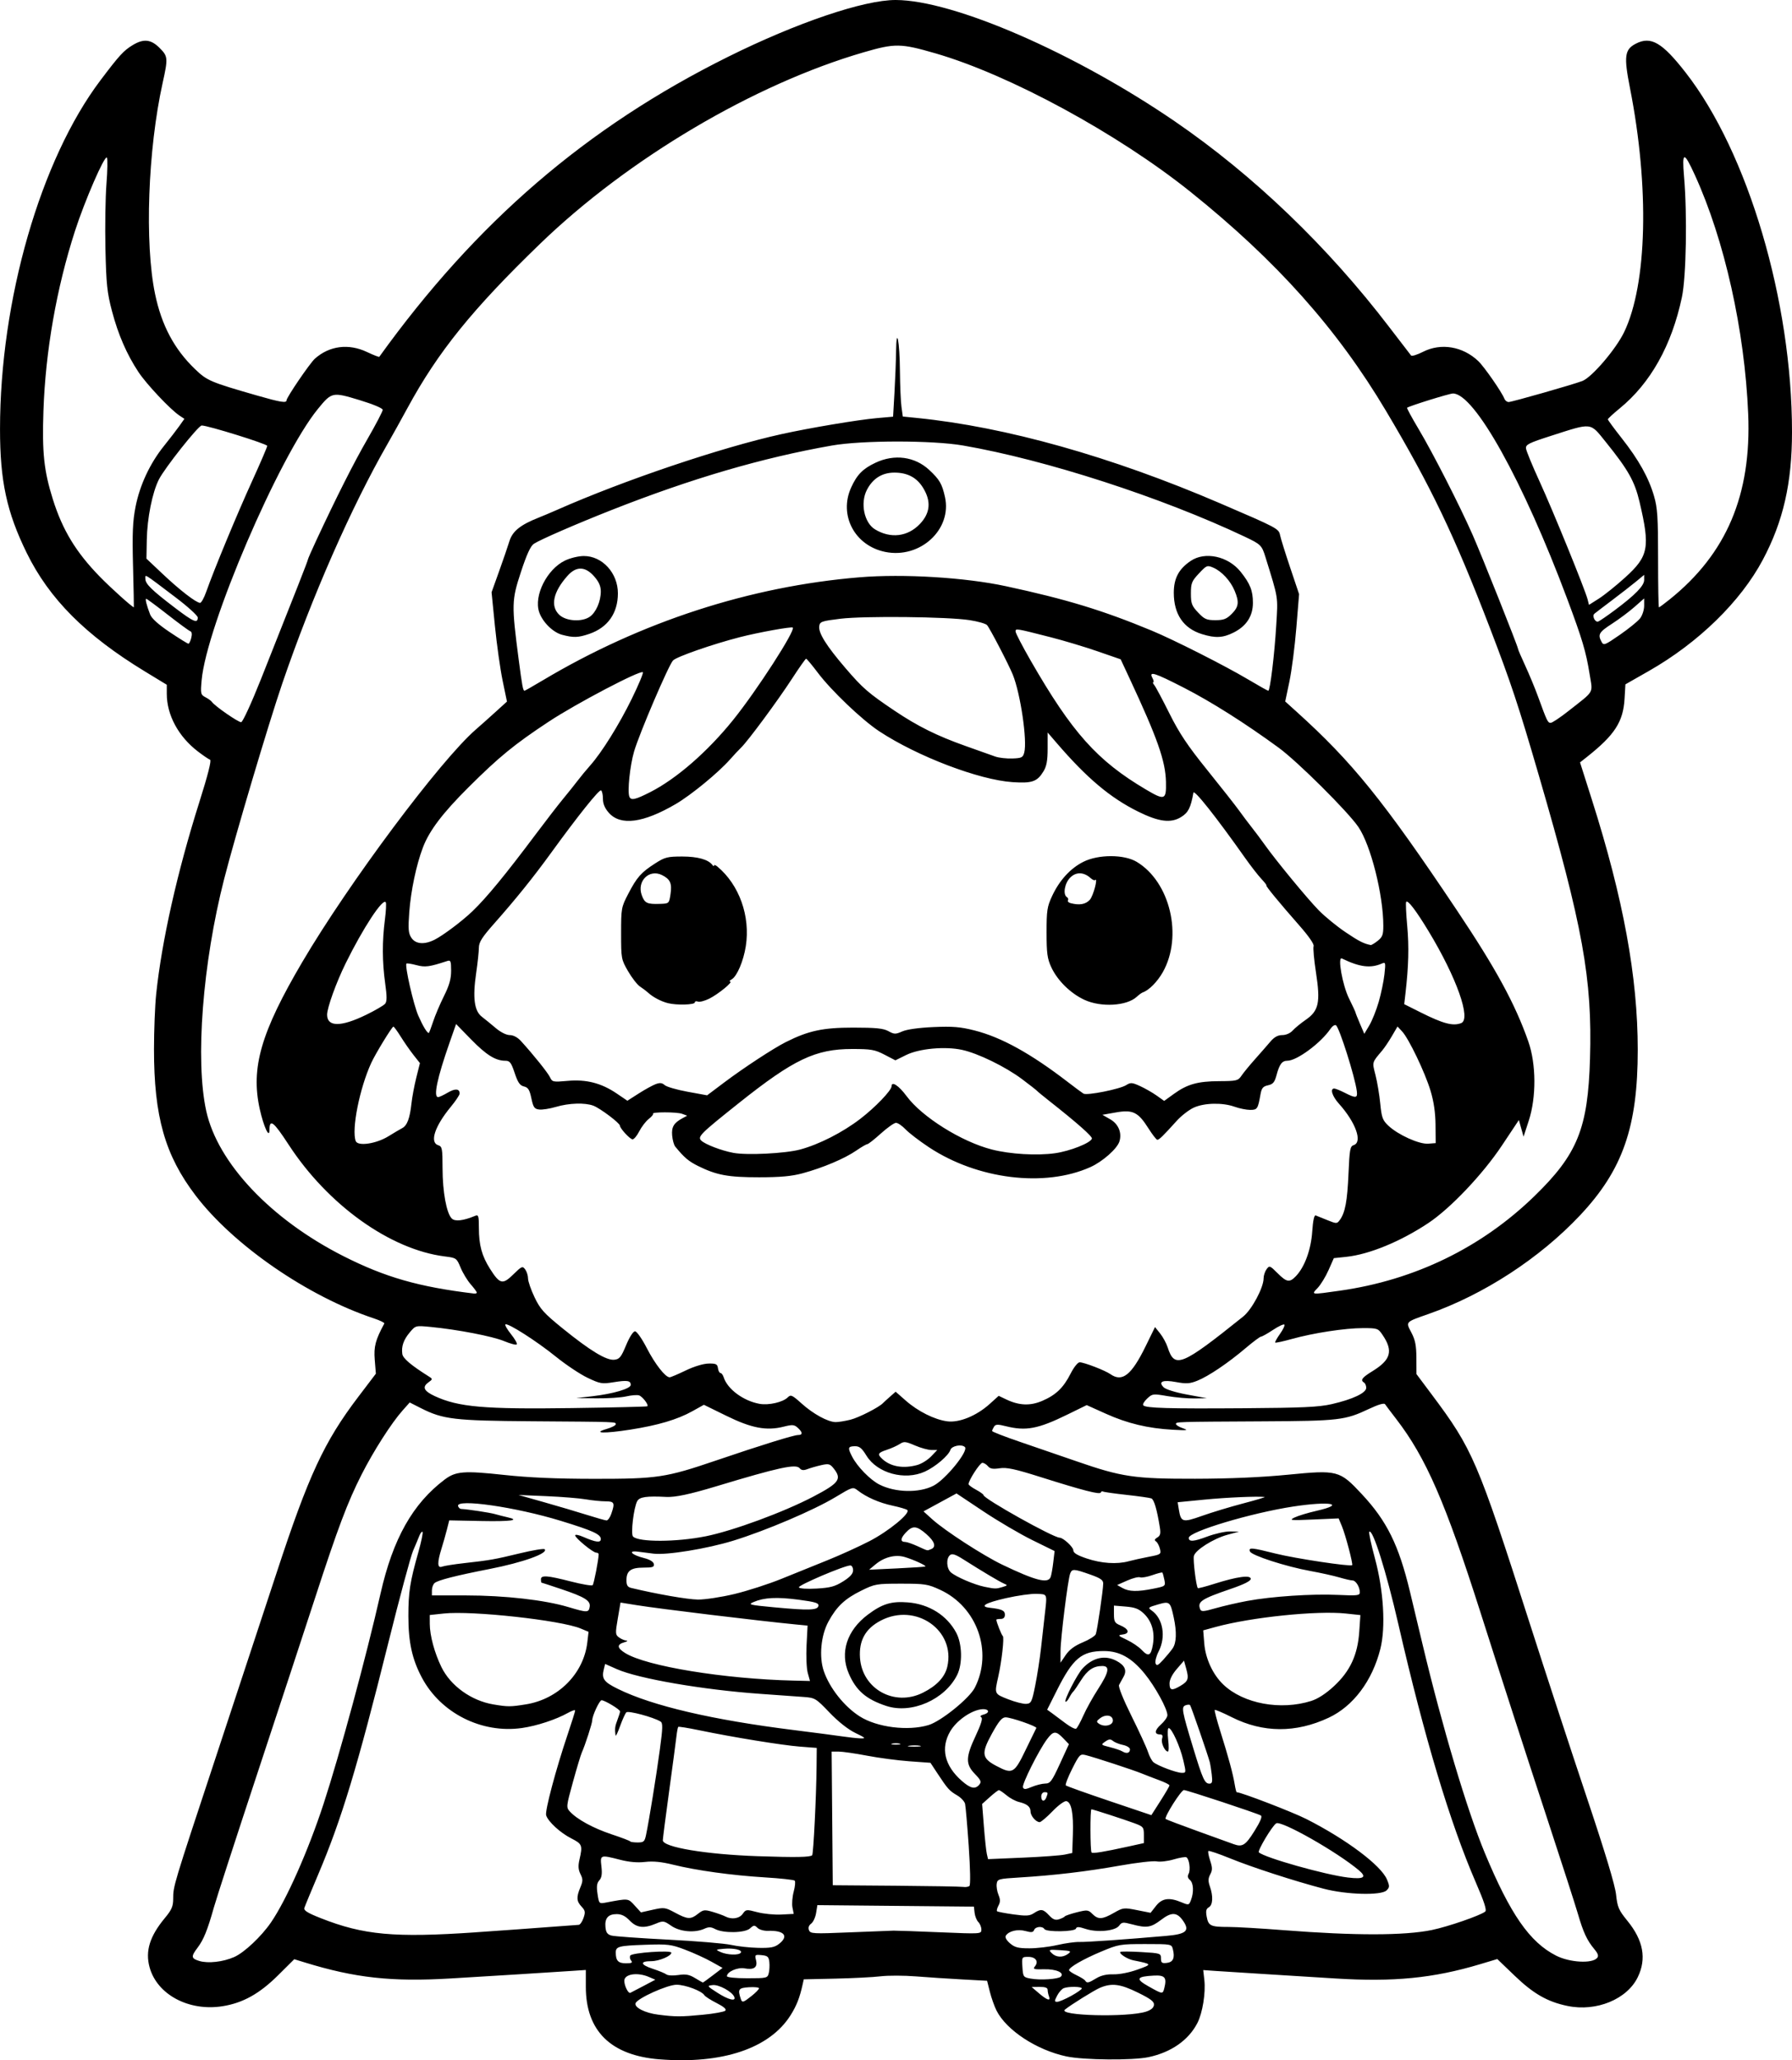 <?xml version="1.0" encoding="UTF-8" standalone="no"?>
<!-- Created with Inkscape (http://www.inkscape.org/) -->

<svg
   width="221.758mm"
   height="254.874mm"
   viewBox="0 0 221.758 254.874"
   version="1.1"
   id="svg5"
   xml:space="preserve"
   xmlns="http://www.w3.org/2000/svg"
   xmlns:svg="http://www.w3.org/2000/svg"><defs
     id="defs2" /><g
     id="layer1"
     transform="translate(-42.725,6.195)"><path
       style="fill:#000000;stroke-width:0.265"
       d="m 124.349,248.569 c -6.032,-0.476 -9.128,-3.517 -9.128,-8.966 v -2.091 l -1.786,0.12 c -2.897,0.195 -9.903,0.631 -14.977,0.932 -7.266,0.432 -11.793,-0.066 -18.012,-1.981 l -1.306,-0.402 -2.002,1.987 c -2.297,2.28 -4.341,3.421 -6.852,3.825 -4.189,0.675 -8.141,-1.439 -9.058,-4.842 -0.537,-1.994 0.036,-3.823 1.9,-6.067 0.844,-1.016 1.029,-1.443 1.03,-2.381 0.002,-1.576 -0.019,-1.507 5.285,-17.547 2.598,-7.858 5.985,-18.13 7.527,-22.826 3.947,-12.025 5.868,-16.16 10.086,-21.712 l 2.182,-2.872 -0.138,-1.716 c -0.132,-1.641 0.081,-2.447 1.184,-4.493 0.051,-0.095 -0.528,-0.379 -1.286,-0.631 -8.194,-2.722 -17.373,-9.046 -22.066,-15.204 -3.794,-4.978 -5.156,-9.773 -5.15,-18.124 0.002,-2.328 0.121,-5.364 0.265,-6.747 0.685,-6.582 2.61,-15.151 5.346,-23.796 1.058,-3.343 1.523,-5.178 1.329,-5.242 -0.164,-0.055 -0.838,-0.512 -1.498,-1.016 -2.417,-1.846 -3.86,-4.515 -3.86,-7.143 v -1.117 l -2.712,-1.65 c -7.337,-4.464 -11.84,-8.981 -14.628,-14.673 -2.47,-5.042 -3.298,-8.883 -3.297,-15.299 9.4e-4,-15.96 5.008,-33.337 12.442,-43.174 2.334,-3.089 2.846,-3.648 3.962,-4.328 1.352,-0.824 2.268,-0.732 3.334,0.333 1.048,1.048 1.067,1.261 0.388,4.329 -1.832,8.276 -2.247,19.836 -0.938,26.124 0.807,3.876 2.371,6.816 4.941,9.287 1.493,1.435 1.89,1.604 7.661,3.264 2.914,0.838 3.665,0.961 3.665,0.599 0,-0.36 2.894,-4.606 3.515,-5.157 1.798,-1.596 4.165,-1.898 6.441,-0.822 0.801,0.379 1.486,0.647 1.523,0.595 11.996,-16.673 25.651,-28.415 43.158,-37.112 8.514,-4.23 16.82,-7.042 20.758,-7.029 7.162,0.024 22.17,6.55 34.54,15.02 9.718,6.654 18.903,15.466 26.534,25.456 1.389,1.819 2.603,3.398 2.696,3.508 0.094,0.111 0.758,-0.097 1.477,-0.462 2.216,-1.124 4.902,-0.677 6.824,1.136 0.732,0.69 2.938,3.866 3.249,4.677 0.085,0.22 0.32,0.4 0.524,0.4 0.394,0 7.969,-2.161 9.116,-2.601 1.177,-0.451 4.158,-3.937 5.175,-6.051 2.852,-5.929 3.14,-17.925 0.724,-30.175 -0.778,-3.944 -0.667,-4.786 0.721,-5.504 1.867,-0.966 3.254,-0.16 6.173,3.584 7.716,9.899 13.156,28.281 13.154,44.45 -7.9e-4,6.315 -1.081,11.05 -3.608,15.807 -2.745,5.168 -7.966,10.263 -14.104,13.762 l -2.904,1.655 -0.105,1.785 c -0.168,2.855 -1.223,4.482 -4.674,7.209 l -0.837,0.661 1.462,4.596 c 3.899,12.256 5.682,21.971 5.682,30.957 0,9.53 -1.849,14.845 -7.116,20.452 -5.008,5.331 -11.931,9.837 -18.818,12.248 -2.858,1.001 -2.794,0.929 -2.078,2.289 0.477,0.906 0.612,1.595 0.619,3.145 l 0.008,1.984 1.881,2.514 c 5.09,6.803 5.654,8.119 12.132,28.31 1.984,6.185 5.158,15.872 7.054,21.527 2.283,6.812 3.509,10.875 3.634,12.039 0.168,1.566 0.32,1.919 1.407,3.253 1.972,2.42 2.387,4.677 1.28,6.964 -1.325,2.737 -5.116,4.296 -8.675,3.567 -2.487,-0.51 -4.225,-1.5 -6.553,-3.735 l -2.157,-2.071 -2.151,0.644 c -5.772,1.728 -10.702,2.211 -17.905,1.757 -2.328,-0.147 -6.257,-0.391 -8.731,-0.543 -2.474,-0.152 -5.197,-0.325 -6.051,-0.385 l -1.553,-0.109 0.139,1.233 c 0.178,1.58 -0.223,4.072 -0.854,5.303 -1.093,2.132 -3.246,3.639 -6.047,4.234 -1.967,0.418 -8.022,0.366 -10.159,-0.087 -3.688,-0.782 -7.434,-3.237 -8.66,-5.677 -0.263,-0.523 -0.633,-1.565 -0.822,-2.316 l -0.344,-1.366 -3.065,-0.166 c -1.686,-0.091 -4.268,-0.261 -5.739,-0.378 -1.471,-0.116 -3.435,-0.121 -4.366,-0.01 -0.93,0.111 -3.452,0.24 -5.603,0.288 l -3.912,0.087 -0.147,0.661 c -0.361,1.627 -0.744,2.601 -1.487,3.781 -2.581,4.1 -8.432,6.069 -16.207,5.455 z m 5.393,-5.522 c 1.366,-0.132 2.601,-0.358 2.744,-0.501 0.172,-0.172 -0.196,-0.493 -1.075,-0.938 -0.735,-0.372 -1.419,-0.811 -1.52,-0.974 -0.328,-0.531 -2.34,-1.289 -3.439,-1.295 -1.129,-0.006 -4.882,1.688 -5.078,2.292 -0.169,0.521 1.177,1.201 2.784,1.407 2.161,0.277 2.8,0.278 5.584,0.009 z m 54.799,-0.378 c 0.61,-0.194 0.946,-0.475 0.985,-0.823 0.046,-0.417 -0.373,-0.741 -1.984,-1.533 -2.188,-1.076 -3.23,-1.21 -4.683,-0.603 -0.697,0.291 -3.658,2.133 -4.349,2.706 -0.922,0.764 7.737,0.982 10.032,0.253 z m -48.801,-1.947 c 0.502,-0.4 0.912,-0.823 0.912,-0.941 0,-0.117 -0.566,-0.177 -1.257,-0.132 -1.29,0.083 -1.4,0.247 -0.988,1.47 0.157,0.467 0.304,0.424 1.333,-0.397 z m 39.537,0 c 0.726,-0.4 1.321,-0.817 1.323,-0.926 0.005,-0.24 -1.633,-0.265 -2.233,-0.034 -0.236,0.09 -0.606,0.507 -0.822,0.926 -0.351,0.678 -0.35,0.762 0.01,0.762 0.222,0 0.997,-0.327 1.723,-0.728 z m -41.68,0.132 c -0.251,-0.648 -1.915,-1.562 -2.678,-1.472 -0.733,0.086 -0.722,0.106 0.574,0.941 1.358,0.875 2.333,1.121 2.104,0.532 z m 38.935,-0.088 c -0.088,-0.23 -0.161,-0.587 -0.161,-0.794 0,-0.259 -0.307,-0.372 -0.992,-0.364 l -0.992,0.011 0.916,0.783 c 1.014,0.867 1.474,1.003 1.229,0.364 z m -50.167,-1.279 1.455,-0.769 -0.794,-0.343 c -1.428,-0.616 -3.043,-0.364 -3.043,0.476 0,0.621 0.493,1.605 0.746,1.488 0.099,-0.046 0.835,-0.43 1.636,-0.852 z m 64.444,0.263 c 0.33,-1.314 0.075,-1.614 -1.309,-1.542 -2.139,0.112 -2.289,0.41 -0.663,1.323 1.773,0.996 1.777,0.996 1.972,0.218 z m -55.855,-1.587 1.186,-0.905 -1.382,-0.773 c -0.76,-0.425 -2.227,-1.093 -3.259,-1.484 -1.73,-0.655 -2.118,-0.703 -4.931,-0.605 -3.288,0.114 -3.642,0.208 -3.642,0.962 0,1.006 0.304,1.329 1.251,1.329 0.727,0 0.869,-0.074 0.648,-0.34 -0.155,-0.187 -0.199,-0.467 -0.099,-0.622 0.228,-0.351 5.078,-0.686 5.078,-0.351 0,0.41 -1.514,1.048 -2.485,1.048 -1.44,0 -1.361,0.44 0.168,0.939 0.765,0.25 1.533,0.566 1.705,0.702 0.173,0.137 0.837,0.17 1.477,0.074 0.922,-0.138 1.349,-0.06 2.067,0.377 0.498,0.303 0.933,0.552 0.969,0.552 0.035,5.3e-4 0.597,-0.406 1.249,-0.904 z m 47.439,0.377 c 0.576,-0.351 1.279,-0.514 2.117,-0.49 0.733,0.021 1.969,-0.221 2.974,-0.582 1.861,-0.669 1.861,-0.669 -0.529,-1.154 -0.736,-0.149 -1.792,-0.837 -1.587,-1.034 0.072,-0.07 1.233,-0.063 2.579,0.015 2.376,0.138 2.447,0.161 2.447,0.784 0,0.544 0.111,0.63 0.725,0.559 0.785,-0.091 1.018,-0.618 0.748,-1.692 -0.159,-0.634 -0.193,-0.641 -3.405,-0.641 -3.122,0 -3.329,0.036 -5.485,0.942 -2.232,0.938 -3.955,1.933 -3.959,2.287 -0.001,0.102 0.417,0.385 0.928,0.627 0.512,0.243 0.995,0.546 1.074,0.674 0.207,0.336 0.407,0.293 1.372,-0.295 z m -4.39,-0.204 c 0.481,-0.481 -0.583,-0.949 -2.071,-0.91 -1.255,0.033 -1.419,-0.017 -1.144,-0.347 0.503,-0.606 0.11,-1.186 -0.804,-1.186 -0.809,0 -0.816,0.011 -0.736,1.257 0.077,1.206 0.118,1.264 1.007,1.428 1.184,0.219 3.433,0.074 3.748,-0.242 z m -36.144,-0.427 c 0.087,-0.346 0.119,-0.971 0.071,-1.389 -0.074,-0.644 -0.22,-0.772 -0.956,-0.843 -0.823,-0.079 -0.86,-0.046 -0.692,0.624 0.223,0.89 -0.248,1.227 -1.417,1.013 -0.872,-0.159 -2.182,0.421 -2.182,0.966 0,0.15 1.052,0.258 2.509,0.258 2.421,0 2.514,-0.022 2.666,-0.629 z m -66.156,-1.997 c 1.24,-0.542 3.36,-2.536 4.56,-4.287 1.913,-2.791 4.606,-8.862 6.5,-14.651 2.02,-6.175 5.287,-18.231 7.055,-26.037 1.533,-6.77 3.982,-11.119 7.941,-14.099 1.363,-1.026 2.385,-1.106 7.315,-0.572 3.107,0.337 6.505,0.484 11.206,0.487 7.791,0.005 8.838,-0.153 15.055,-2.268 5.544,-1.887 9.612,-3.15 10.146,-3.15 0.601,-0.001 0.588,-0.335 -0.034,-0.898 -0.432,-0.391 -0.659,-0.409 -1.735,-0.138 -2.136,0.538 -3.979,0.19 -7.089,-1.336 l -2.792,-1.37 -1.418,0.79 c -1.86,1.036 -4.244,1.744 -7.703,2.286 -3.191,0.5 -4.774,0.453 -2.909,-0.087 0.618,-0.179 1.124,-0.44 1.124,-0.58 0,-0.307 0.357,-0.295 -10.451,-0.371 -9.505,-0.067 -10.925,-0.235 -13.644,-1.613 l -1.404,-0.711 -0.887,0.997 c -1.374,1.544 -3.593,5.013 -5.071,7.926 -1.733,3.416 -2.935,6.604 -5.739,15.214 -1.256,3.856 -4.468,13.619 -7.137,21.696 -2.669,8.076 -5.104,15.577 -5.41,16.669 -0.776,2.766 -1.263,3.967 -2.004,4.943 -0.839,1.106 -0.808,1.341 0.221,1.65 1.083,0.325 2.924,0.116 4.305,-0.488 z m 168.665,0.114 c 0.208,-0.25 0.115,-0.539 -0.35,-1.097 -0.9,-1.078 -1.36,-2.066 -2.019,-4.329 -0.318,-1.091 -1.987,-6.271 -3.71,-11.509 -2.806,-8.534 -5.515,-16.903 -8.351,-25.797 -4.352,-13.648 -6.754,-19.163 -10.421,-23.927 -0.665,-0.863 -1.291,-1.693 -1.392,-1.844 -0.117,-0.175 -0.835,0.034 -1.984,0.578 -2.969,1.405 -3.696,1.49 -13.178,1.54 -10.766,0.057 -10.716,0.055 -10.716,0.332 0,0.124 0.387,0.361 0.86,0.525 0.736,0.256 0.556,0.282 -1.257,0.182 -3.068,-0.169 -5.599,-0.775 -8.284,-1.984 l -2.362,-1.064 -2.379,1.166 c -3.648,1.789 -5.145,2.07 -7.655,1.438 -0.984,-0.248 -1.245,-0.236 -1.436,0.066 -0.128,0.203 -0.235,0.444 -0.238,0.535 -0.002,0.091 1.574,0.703 3.502,1.36 1.928,0.657 5.073,1.738 6.989,2.401 5.578,1.932 7.131,2.16 14.64,2.147 4.233,-0.007 8.205,-0.18 11.447,-0.498 6.192,-0.607 6.425,-0.546 9.174,2.398 3.109,3.329 4.573,6.296 5.962,12.083 0.356,1.483 1.064,4.443 1.573,6.577 2.432,10.192 5.524,20.54 7.694,25.753 3.156,7.578 5.552,11.025 8.819,12.684 1.681,0.854 4.468,1.009 5.072,0.282 z m -65.476,-0.503 c 0.457,-0.334 0.364,-0.378 -0.985,-0.463 -1.397,-0.088 -1.462,-0.066 -1.049,0.353 0.544,0.553 1.368,0.597 2.035,0.11 z m -40.493,-0.152 c 0.216,-0.35 -0.88,-0.595 -2.137,-0.478 -1.004,0.093 -1.015,0.104 -0.372,0.399 0.823,0.376 2.296,0.423 2.509,0.079 z m 4.743,-1.094 c 1.235,-0.971 0.621,-1.68 -1.391,-1.606 -0.487,0.018 -1.067,-0.148 -1.288,-0.37 -0.36,-0.36 -0.458,-0.352 -0.929,0.073 -0.633,0.571 -3.302,0.616 -4.318,0.072 -0.501,-0.268 -0.793,-0.276 -1.32,-0.036 -1.19,0.542 -3.03,0.381 -4.098,-0.358 -0.921,-0.638 -1.002,-0.65 -1.924,-0.265 -1.483,0.619 -2.361,0.513 -3.228,-0.392 -0.534,-0.557 -1.012,-0.794 -1.605,-0.794 -1.058,0 -1.498,0.513 -1.39,1.619 0.065,0.663 0.238,0.901 0.757,1.038 0.37,0.098 3.525,0.324 7.011,0.502 3.486,0.178 6.99,0.471 7.787,0.651 0.796,0.18 2.303,0.345 3.349,0.366 1.551,0.032 2.028,-0.061 2.587,-0.501 z m 34.421,0.151 c 0.964,-0.224 2.192,-0.395 2.728,-0.38 0.904,0.025 5.797,-0.317 10.737,-0.75 2.442,-0.214 2.93,-0.608 2.176,-1.758 -0.782,-1.193 -1.456,-1.251 -2.78,-0.24 -1.274,0.973 -1.792,1.053 -3.623,0.563 -1.105,-0.295 -1.253,-0.279 -1.582,0.17 -0.484,0.661 -2.709,0.875 -4.153,0.398 -0.841,-0.278 -1.109,-0.286 -1.192,-0.036 -0.132,0.397 -3.658,0.449 -3.9,0.058 -0.245,-0.397 -1.113,-0.319 -1.28,0.115 -0.115,0.299 -0.34,0.326 -1.058,0.128 -0.969,-0.267 -2.082,-0.004 -2.442,0.578 -0.123,0.198 0.079,0.564 0.518,0.942 0.591,0.508 1.019,0.618 2.407,0.618 0.929,0 2.478,-0.183 3.442,-0.407 z m -71.947,-1.578 c 3.19,-0.218 7.289,-0.513 9.108,-0.655 1.819,-0.142 3.444,-0.261 3.612,-0.265 0.168,-0.003 0.437,-0.384 0.598,-0.846 0.252,-0.722 0.218,-0.92 -0.239,-1.406 -0.631,-0.672 -0.662,-1.163 -0.151,-2.385 0.326,-0.78 0.328,-1.016 0.013,-1.646 -0.271,-0.544 -0.303,-1.012 -0.122,-1.793 0.408,-1.761 0.343,-1.932 -1.012,-2.618 -1.362,-0.69 -2.862,-2.067 -3.112,-2.856 -0.169,-0.533 1.192,-5.651 2.655,-9.989 0.513,-1.52 0.933,-2.858 0.933,-2.972 0,-0.114 -0.387,0.009 -0.86,0.274 -1.498,0.84 -3.883,1.625 -5.729,1.887 -4.983,0.707 -10.043,-1.843 -12.378,-6.236 -1.209,-2.276 -1.67,-4.377 -1.67,-7.61 0,-2.983 0.197,-4.245 1.241,-7.932 0.363,-1.284 0.593,-2.402 0.511,-2.484 -0.082,-0.082 -0.26,0.135 -0.396,0.483 -0.136,0.348 -0.485,1.181 -0.776,1.853 -0.291,0.671 -1.668,5.791 -3.06,11.377 -3.842,15.419 -5.792,21.86 -8.68,28.665 -0.867,2.044 -1.637,3.905 -1.71,4.135 -0.101,0.318 0.38,0.621 2.005,1.263 5.318,2.102 9.122,2.45 19.221,1.759 z m 118.327,-0.288 c 1.967,-0.405 5.953,-1.782 6.574,-2.27 0.217,-0.17 -0.11,-1.188 -1.157,-3.602 -3.201,-7.382 -6.367,-17.932 -9.585,-31.94 -1.506,-6.557 -3.179,-11.869 -3.605,-11.443 -0.081,0.081 0.234,1.558 0.701,3.282 1.078,3.981 1.35,8.516 0.672,11.204 -0.998,3.953 -3.354,7.09 -6.392,8.512 -4.07,1.905 -8.119,1.884 -11.991,-0.062 -1.104,-0.555 -2.055,-0.961 -2.113,-0.902 -0.058,0.058 0.26,1.271 0.708,2.695 0.991,3.154 1.54,5.177 1.759,6.492 0.091,0.546 0.201,0.992 0.245,0.992 0.543,0 6.925,2.455 8.628,3.319 4.934,2.502 9.244,5.734 9.973,7.478 0.343,0.822 0.339,0.965 -0.042,1.346 -0.66,0.658 -4.956,0.544 -7.814,-0.209 -3.669,-0.966 -8.823,-2.638 -11.556,-3.75 -1.405,-0.572 -2.614,-0.981 -2.686,-0.909 -0.072,0.072 0.027,0.609 0.22,1.193 0.287,0.87 0.289,1.178 0.009,1.7 -0.263,0.491 -0.273,0.833 -0.043,1.492 0.425,1.22 0.369,2.297 -0.135,2.579 -0.332,0.186 -0.392,0.46 -0.257,1.178 0.21,1.122 0.49,1.252 2.703,1.252 0.938,0 3.994,0.178 6.791,0.397 8.846,0.69 14.971,0.682 18.394,-0.023 z m -66.621,0.085 c 0.364,-0.007 2.953,0.085 5.755,0.203 5.054,0.213 5.093,0.211 5.093,-0.337 0,-0.303 -0.169,-0.72 -0.375,-0.927 -0.206,-0.206 -0.415,-0.721 -0.463,-1.143 l -0.088,-0.768 -9.685,-0.092 -9.685,-0.092 -0.159,0.98 c -0.087,0.539 -0.362,1.129 -0.611,1.31 -0.291,0.213 -0.387,0.5 -0.269,0.806 0.171,0.444 0.501,0.462 5.004,0.273 2.652,-0.111 5.119,-0.208 5.483,-0.214 z m 21.167,-1.759 c 0.073,-0.094 0.749,-0.325 1.502,-0.513 1.279,-0.319 1.406,-0.305 1.918,0.207 0.714,0.714 1.219,0.688 2.657,-0.133 1.139,-0.651 1.242,-0.664 2.863,-0.341 l 1.681,0.334 0.662,-0.846 c 0.754,-0.963 1.64,-1.092 3.156,-0.458 0.904,0.378 0.934,0.371 1.182,-0.282 0.373,-0.981 0.311,-2.111 -0.137,-2.482 -0.265,-0.22 -0.316,-0.466 -0.157,-0.763 0.26,-0.486 0.083,-1.817 -0.271,-2.036 -0.125,-0.077 -0.832,0.039 -1.571,0.259 -0.739,0.22 -1.688,0.33 -2.108,0.246 -0.42,-0.084 -2.467,0.15 -4.549,0.521 -4.114,0.732 -8.161,1.21 -12.432,1.47 -2.607,0.158 -2.734,0.194 -2.818,0.786 -0.048,0.341 0.051,0.956 0.221,1.365 0.235,0.567 0.235,0.882 2.6e-4,1.32 -0.17,0.317 -0.251,0.633 -0.18,0.704 0.07,0.07 0.982,0.246 2.027,0.391 1.588,0.22 2.002,0.196 2.53,-0.15 0.861,-0.564 1.148,-0.524 1.879,0.265 0.471,0.508 0.777,0.632 1.221,0.494 0.326,-0.102 0.652,-0.262 0.725,-0.356 z m -45.391,-0.322 c 0.653,-0.513 0.818,-0.535 1.822,-0.239 0.607,0.179 1.31,0.433 1.563,0.565 0.791,0.411 1.741,0.265 2.159,-0.331 0.383,-0.547 0.454,-0.555 1.801,-0.198 0.771,0.204 2.1,0.335 2.954,0.291 l 1.552,-0.08 -0.158,-0.792 c -0.087,-0.435 -0.018,-1.318 0.155,-1.962 0.172,-0.644 0.228,-1.255 0.124,-1.359 -0.104,-0.104 -1.765,-0.285 -3.691,-0.403 -4.085,-0.249 -8.478,-0.857 -11.364,-1.572 -1.422,-0.352 -2.469,-0.456 -3.449,-0.34 -0.932,0.11 -1.97,0.021 -3.073,-0.261 -2.5,-0.64 -2.509,-0.637 -2.341,0.83 0.105,0.916 0.034,1.38 -0.262,1.709 -0.307,0.342 -0.361,0.752 -0.221,1.681 0.181,1.21 0.197,1.226 1.024,1.07 2.837,-0.535 2.745,-0.544 3.572,0.362 l 0.778,0.852 1.467,-0.328 c 1.393,-0.312 1.531,-0.294 2.742,0.357 1.571,0.844 1.939,0.864 2.848,0.148 z m 33.509,-8.354 c -0.179,-2.589 -0.384,-4.954 -0.456,-5.255 -0.072,-0.302 -0.511,-0.77 -0.974,-1.042 -0.962,-0.563 -1.179,-0.804 -2.414,-2.676 l -0.894,-1.356 -2.604,-0.188 c -1.432,-0.103 -3.795,-0.416 -5.25,-0.694 -1.455,-0.278 -3.034,-0.506 -3.51,-0.507 l -0.864,-7.9e-4 0.07,8.268 0.07,8.268 7.805,0.061 c 4.293,0.034 8.043,0.099 8.334,0.146 0.291,0.046 0.637,-0.006 0.77,-0.117 0.144,-0.12 0.11,-2.092 -0.084,-4.908 z m 48.257,2.95 c -2.727,-2.287 -9.584,-6.174 -10.21,-5.788 -0.494,0.305 -2.346,3.403 -2.145,3.588 0.715,0.66 8.186,2.771 11.013,3.112 1.994,0.241 2.393,-0.031 1.342,-0.913 z m -67.633,-1.843 c 0.157,-0.157 0.509,-7.254 0.545,-11.001 l 0.022,-2.276 -2.082,-0.161 c -2.201,-0.17 -8.273,-1.157 -12.457,-2.025 -1.376,-0.285 -2.546,-0.474 -2.602,-0.418 -0.055,0.055 -0.16,0.617 -0.232,1.247 -0.072,0.63 -0.479,3.683 -0.904,6.784 -0.425,3.101 -0.772,5.801 -0.772,6 0,0.856 5.35,1.75 11.774,1.968 4.7,0.159 6.463,0.128 6.709,-0.119 z m 31.259,-0.081 0.926,-0.198 0.076,-2.295 c 0.087,-2.619 -0.182,-3.997 -0.804,-4.117 -0.242,-0.047 -0.993,0.501 -1.721,1.256 -0.71,0.737 -1.423,1.339 -1.585,1.339 -0.456,0 -1.126,-0.779 -1.126,-1.309 0,-0.59 -0.428,-0.943 -1.437,-1.185 -0.427,-0.102 -1.121,-0.476 -1.542,-0.83 -0.421,-0.354 -0.846,-0.639 -0.944,-0.633 -0.098,0.006 -0.604,0.393 -1.124,0.86 l -0.946,0.849 0.218,2.778 c 0.12,1.528 0.284,3.064 0.366,3.413 l 0.148,0.635 4.284,-0.183 c 2.356,-0.1 4.701,-0.272 5.21,-0.381 z m 7.871,-0.999 1.918,-0.423 v -1.01 c 0,-0.946 -0.071,-1.036 -1.124,-1.429 -1.279,-0.476 -5.178,-1.742 -5.366,-1.742 -0.173,0 -0.157,5.171 0.017,5.344 0.151,0.151 1.51,-0.07 4.556,-0.741 z m 15.593,-1.902 c 0.757,-1.212 1.008,-1.827 0.794,-1.941 -0.575,-0.308 -9.151,-3.141 -9.509,-3.141 -0.355,0 -2.479,3.363 -2.262,3.58 0.064,0.064 1.894,0.759 4.067,1.543 2.173,0.784 4.129,1.491 4.347,1.57 1.076,0.39 1.467,0.144 2.563,-1.611 z m -75.282,0.474 c 0.384,-1.838 1.275,-7.344 1.707,-10.545 0.37,-2.742 0.383,-3.305 0.082,-3.491 -0.864,-0.534 -3.99,-1.372 -4.228,-1.134 -0.138,0.138 -0.484,0.899 -0.769,1.692 -0.285,0.792 -0.536,1.321 -0.558,1.176 -0.121,-0.801 -0.083,-1.137 0.218,-1.91 0.183,-0.468 0.332,-0.952 0.332,-1.076 0,-0.238 -1.894,-1.38 -2.289,-1.38 -0.258,0 -1.151,1.919 -1.151,2.474 0,0.365 -0.876,3.073 -1.297,4.008 -0.131,0.291 -0.624,1.93 -1.096,3.641 -0.828,3.001 -0.841,3.131 -0.385,3.635 0.873,0.965 2.892,2.07 5.159,2.824 1.237,0.411 2.279,0.807 2.315,0.88 0.036,0.073 0.449,0.132 0.916,0.132 0.758,0 0.871,-0.1 1.043,-0.926 z m 64.775,-6.13 c 0.004,-0.097 -0.559,-0.384 -1.25,-0.638 -0.691,-0.254 -1.673,-0.632 -2.183,-0.841 -1.052,-0.431 -5.848,-2.002 -6.94,-2.273 -0.682,-0.17 -0.775,-0.075 -1.671,1.703 -0.522,1.036 -0.874,1.957 -0.784,2.047 0.09,0.09 2.509,0.955 5.375,1.922 l 5.211,1.758 1.118,-1.75 c 0.615,-0.963 1.121,-1.83 1.124,-1.927 z m -15.235,1.478 c 0.227,-0.591 0.209,-0.64 -0.236,-0.64 -0.22,0 -0.397,0.235 -0.397,0.529 0,0.631 0.406,0.702 0.633,0.111 z m -0.138,-1.707 c 0.617,-0.008 0.821,-0.283 1.812,-2.441 l 1.116,-2.433 -0.703,-0.734 c -0.905,-0.944 -1.23,-0.924 -2.009,0.126 -1.03,1.389 -3.12,5.567 -2.975,5.947 0.109,0.284 0.314,0.274 1.098,-0.054 0.53,-0.222 1.277,-0.407 1.66,-0.412 z m -8.159,0.13 c 0.285,-0.343 0.198,-0.553 -0.55,-1.324 -1.167,-1.204 -1.148,-2.066 0.104,-4.729 0.671,-1.427 0.891,-2.153 0.689,-2.278 -0.184,-0.114 -0.087,-0.238 0.255,-0.328 0.958,-0.251 0.657,-0.809 -0.349,-0.646 -1.307,0.212 -3.002,1.436 -3.745,2.704 -1.221,2.084 -0.715,4.259 1.428,6.139 1.078,0.945 1.664,1.07 2.169,0.462 z m 28.764,-1.246 c -0.074,-0.618 -0.179,-1.29 -0.233,-1.492 -0.258,-0.973 -2.334,-6.983 -2.453,-7.102 -0.075,-0.075 -0.329,-0.062 -0.565,0.029 -0.53,0.204 -0.446,0.669 0.949,5.258 1.178,3.873 1.432,4.432 2.014,4.432 0.341,0 0.396,-0.215 0.287,-1.124 z m -3.525,-1.781 c -0.397,-1.704 -1.421,-3.955 -1.803,-3.967 -0.129,-0.004 -0.158,0.647 -0.064,1.448 0.094,0.8 0.08,1.455 -0.032,1.455 -0.39,0 -0.884,-1.096 -0.722,-1.604 0.112,-0.352 0.038,-0.513 -0.236,-0.513 -0.751,0 -0.714,-0.508 0.09,-1.224 0.442,-0.394 0.803,-0.913 0.803,-1.154 0,-0.785 -1.51,-3.538 -2.82,-5.144 -1.6,-1.96 -3.108,-2.797 -5.035,-2.797 -2.761,0 -3.825,0.888 -5.821,4.862 l -1.203,2.396 0.566,0.406 c 0.311,0.223 1.064,0.785 1.672,1.248 0.608,0.464 1.214,0.776 1.347,0.694 0.133,-0.082 0.533,-0.809 0.89,-1.617 0.357,-0.807 1.177,-2.284 1.823,-3.282 1.355,-2.094 1.494,-2.856 0.524,-2.856 -1.099,0 -1.85,0.51 -2.656,1.802 -0.425,0.682 -0.85,1.3 -0.944,1.373 -0.094,0.073 -0.317,0.41 -0.496,0.75 -0.179,0.34 -0.384,0.559 -0.456,0.488 -0.196,-0.196 1.448,-3.396 2.11,-4.107 1.25,-1.343 2.749,-1.691 4.154,-0.964 1.079,0.558 1.372,1.199 0.914,1.998 -0.203,0.355 -0.452,0.809 -0.554,1.01 -0.108,0.214 0.53,1.801 1.542,3.836 0.949,1.909 1.867,3.908 2.039,4.442 0.172,0.534 0.479,1.109 0.682,1.277 0.528,0.438 2.81,1.297 3.484,1.312 0.564,0.012 0.567,-0.01 0.203,-1.57 z m -19.51,-1.262 c 0.685,-1.419 1.281,-2.64 1.326,-2.714 0.117,-0.195 -3.124,-1.321 -3.805,-1.321 -0.445,4e-5 -0.832,0.462 -1.692,2.02 -1.341,2.429 -1.261,3.035 0.525,3.978 2.029,1.072 2.236,0.961 3.647,-1.963 z m 12.914,-0.077 c 0,-0.2 -0.386,-0.443 -0.858,-0.54 -0.472,-0.097 -1.032,-0.32 -1.245,-0.497 -0.307,-0.255 -0.506,-0.238 -0.96,0.08 -0.559,0.391 -0.545,0.408 0.584,0.69 0.636,0.159 1.335,0.398 1.553,0.531 0.514,0.313 0.926,0.195 0.926,-0.265 z m -25.992,-0.44 c -0.325,-0.063 -0.921,-0.064 -1.323,-0.004 -0.402,0.061 -0.136,0.112 0.592,0.114 0.728,0.002 1.057,-0.048 0.731,-0.111 z m -2.517,-0.261 c -0.255,-0.067 -0.671,-0.067 -0.926,0 -0.255,0.067 -0.046,0.121 0.463,0.121 0.509,0 0.718,-0.054 0.463,-0.121 z m -5.483,-1.331 c -0.9,-0.435 -2.107,-1.388 -3.19,-2.52 -1.678,-1.753 -1.795,-1.824 -3.182,-1.926 -0.792,-0.059 -3.226,-0.233 -5.409,-0.387 -7.047,-0.498 -15.06,-1.878 -17.712,-3.051 l -1.463,-0.647 -0.16,0.636 c -0.299,1.191 -0.02,1.584 1.739,2.451 4.257,2.098 11.681,3.833 21.828,5.099 2.474,0.309 5.153,0.659 5.953,0.779 0.8,0.12 1.812,0.229 2.249,0.242 0.701,0.021 0.624,-0.058 -0.654,-0.676 z m 9.062,-0.969 c 1.541,-0.464 5.055,-3.302 5.732,-4.631 2.259,-4.429 0.291,-9.985 -4.285,-12.099 -1.532,-0.708 -1.886,-0.763 -4.834,-0.763 -3.055,0 -3.25,0.034 -4.932,0.862 -2.035,1.002 -3.044,1.952 -4.064,3.824 -0.934,1.716 -1.182,4.351 -0.577,6.126 0.715,2.099 2.536,4.393 4.451,5.609 2.135,1.355 5.963,1.838 8.507,1.072 z m -5.232,-2.37 c -2.492,-0.826 -3.722,-1.889 -4.638,-4.011 -1.119,-2.591 -0.232,-5.331 2.354,-7.274 1.785,-1.341 2.91,-1.686 4.96,-1.522 2.631,0.211 4.84,1.601 5.993,3.768 0.733,1.378 0.786,3.843 0.111,5.199 -1.527,3.069 -5.656,4.874 -8.78,3.84 z m 4.527,-1.628 c 1.711,-0.853 2.732,-1.936 3.028,-3.214 1.049,-4.526 -3.914,-7.971 -8.233,-5.714 -1.892,0.989 -2.715,2.463 -2.569,4.605 0.263,3.853 4.258,6.075 7.774,4.323 z m 23.519,3.438 c 0,-0.67 -0.875,-0.824 -1.589,-0.28 -0.456,0.348 -0.474,0.439 -0.13,0.674 0.661,0.453 1.72,0.21 1.72,-0.394 z m -72.633,-2.002 c 4.014,-0.651 7.138,-3.8 7.595,-7.654 l 0.156,-1.321 -0.978,-0.409 c -2.45,-1.024 -13.442,-2.23 -16.924,-1.857 l -1.75,0.187 0.003,1.103 c 0.004,1.436 0.586,3.591 1.443,5.342 1.135,2.319 3.689,4.155 6.42,4.615 1.802,0.303 2.122,0.303 4.035,-0.008 z m 97.185,-0.426 c 0.821,-0.259 1.812,-0.903 2.804,-1.822 2,-1.852 2.937,-3.864 3.133,-6.732 l 0.142,-2.065 -1.81,-0.194 c -3.555,-0.381 -11.696,0.459 -16.088,1.659 l -1.554,0.425 0.13,1.615 c 0.152,1.889 1.064,3.858 2.36,5.092 2.488,2.37 7.082,3.223 10.884,2.022 z m -34.155,-1.938 c 0.248,-1.237 0.57,-3.321 0.716,-4.63 0.146,-1.31 0.346,-3.096 0.445,-3.969 0.318,-2.808 0.378,-2.638 -0.951,-2.711 -0.655,-0.036 -2.381,0.205 -3.836,0.535 -2.572,0.584 -3.332,1.04 -1.984,1.191 1.477,0.165 1.852,0.339 1.852,0.857 0,0.348 -0.178,0.524 -0.529,0.524 -0.291,0 -0.529,0.042 -0.529,0.093 0,0.281 0.644,1.912 0.799,2.024 0.199,0.144 -0.134,3.119 -0.563,5.027 -0.485,2.155 -0.504,2.112 1.219,2.79 0.873,0.343 1.885,0.6 2.249,0.571 0.61,-0.049 0.697,-0.229 1.113,-2.302 z m 17.954,0.08 c 0.97,-0.573 1.073,-0.87 0.73,-2.111 l -0.279,-1.012 -0.895,1.036 c -0.563,0.651 -0.895,1.314 -0.895,1.786 0,0.865 0.279,0.927 1.34,0.301 z m -46.108,-1.601 c -0.151,-0.546 -0.218,-2.087 -0.149,-3.425 l 0.126,-2.433 -1.484,-0.145 c -4.733,-0.463 -16.847,-1.932 -19.644,-2.381 l -2.021,-0.325 -0.338,1.978 c -0.315,1.843 -0.305,2.002 0.153,2.337 0.27,0.198 0.677,0.371 0.904,0.386 0.227,0.015 0.124,0.107 -0.229,0.206 -0.969,0.271 -0.94,0.705 0.092,1.342 2.642,1.633 12.25,3.203 20.836,3.405 l 2.029,0.048 z m 45.149,-3.035 c 0.478,-0.682 0.527,-2.029 0.139,-3.831 -0.424,-1.972 -0.497,-2.031 -1.98,-1.599 -1.203,0.351 -1.243,0.391 -0.739,0.747 1.395,0.984 1.778,3.238 0.858,5.042 -0.301,0.59 -0.475,1.262 -0.387,1.493 0.131,0.34 0.305,0.261 0.929,-0.422 0.423,-0.463 0.954,-1.106 1.181,-1.43 z m -11.119,-0.75 c 0.8,-0.332 1.526,-0.789 1.613,-1.017 0.182,-0.475 0.91,-5.443 0.918,-6.262 0.004,-0.433 -0.337,-0.667 -1.649,-1.127 -1.99,-0.699 -2.207,-0.709 -2.437,-0.112 -0.285,0.738 -1.189,7.991 -1.195,9.586 l -0.005,1.45 0.651,-0.958 c 0.447,-0.658 1.106,-1.146 2.105,-1.561 z m 8.679,0.27 c 0.261,-1.528 -0.132,-2.884 -1.106,-3.818 -0.624,-0.598 -1.102,-0.785 -2.253,-0.88 l -1.461,-0.121 v 1.059 c 0,0.921 0.101,1.101 0.775,1.38 1.067,0.442 1.234,1.008 0.335,1.133 -0.674,0.093 -0.647,0.13 0.485,0.664 0.659,0.311 1.485,0.871 1.837,1.245 0.838,0.892 1.149,0.744 1.389,-0.662 z m -69.693,-4.691 c 0.11,-0.743 -0.632,-1.198 -3.537,-2.173 -1.301,-0.436 -2.396,-0.795 -2.432,-0.797 -0.036,-0.002 -0.066,-0.182 -0.066,-0.4 0,-0.55 0.758,-0.497 3.702,0.258 1.381,0.355 2.595,0.561 2.697,0.458 0.153,-0.155 0.736,-3.156 0.743,-3.825 0.001,-0.109 -0.135,-0.198 -0.301,-0.198 -0.396,0 -2.607,-1.813 -2.607,-2.138 0,-0.138 0.446,-0.056 0.992,0.183 1.56,0.681 2.183,0.759 2.183,0.273 0,-0.589 -0.971,-1.031 -4.92,-2.244 -5.629,-1.728 -13.064,-2.796 -12.741,-1.829 0.061,0.182 0.219,0.337 0.353,0.344 0.913,0.051 3.554,0.452 4.211,0.639 0.437,0.124 1.121,0.298 1.521,0.387 1.674,0.371 0.486,0.543 -3.227,0.469 l -3.955,-0.079 -0.288,1.138 c -0.159,0.626 -0.462,1.696 -0.675,2.378 -0.538,1.726 -0.514,2.437 0.076,2.209 0.255,-0.098 1.475,-0.292 2.712,-0.431 3.241,-0.363 3.789,-0.459 6.947,-1.224 1.565,-0.379 2.931,-0.604 3.035,-0.5 0.495,0.495 -2.693,1.64 -6.807,2.444 -4.171,0.816 -6.378,1.378 -6.808,1.735 -0.185,0.153 -0.336,0.562 -0.336,0.908 v 0.629 h 4.209 c 4.808,0 9.766,0.564 12.696,1.445 2.324,0.698 2.513,0.694 2.624,-0.06 z m 81.37,-0.705 c 3.031,-0.562 8.024,-0.894 11.218,-0.745 2.415,0.112 2.712,0.077 2.712,-0.319 0,-0.661 -0.498,-1.469 -0.905,-1.469 -0.196,0 -0.936,-0.17 -1.644,-0.378 -0.708,-0.208 -2.322,-0.565 -3.586,-0.794 -2.997,-0.543 -7.272,-1.926 -7.459,-2.413 -0.2,-0.522 0.18,-0.491 3.199,0.267 2.38,0.598 9.276,1.637 9.45,1.425 0.123,-0.149 -0.831,-3.762 -1.27,-4.813 l -0.406,-0.971 -3.122,0.136 c -2.865,0.125 -3.056,0.105 -2.328,-0.249 0.437,-0.212 1.657,-0.582 2.712,-0.822 3.725,-0.849 1.693,-1.228 -2.867,-0.535 -5.216,0.793 -12.942,3.11 -12.942,3.881 0,0.507 0.617,0.465 2.262,-0.155 0.973,-0.366 2.261,-0.655 2.862,-0.642 l 1.093,0.024 -1.427,0.387 c -1.731,0.47 -3.967,1.879 -4.155,2.618 -0.123,0.488 0.281,3.773 0.49,3.983 0.048,0.048 0.974,-0.195 2.06,-0.539 2.794,-0.886 4.487,-1.115 4.487,-0.607 0,0.26 -0.832,0.678 -2.447,1.231 -3.679,1.259 -4.172,1.585 -3.813,2.522 0.125,0.326 0.403,0.309 1.907,-0.121 0.968,-0.277 2.731,-0.683 3.917,-0.903 z m -53.066,0.612 c 0.067,-0.351 -0.369,-0.487 -2.447,-0.762 -2.688,-0.356 -4.279,-0.275 -5.567,0.282 -0.737,0.319 -0.559,0.365 2.514,0.655 4.32,0.407 5.397,0.373 5.5,-0.175 z m -10.414,-1.463 c 1.611,-0.385 4.239,-1.232 5.839,-1.882 1.601,-0.65 4.17,-1.689 5.71,-2.308 1.54,-0.619 3.872,-1.679 5.183,-2.356 2.383,-1.231 5.11,-3.473 4.68,-3.849 -0.125,-0.11 -0.942,-0.351 -1.815,-0.537 -1.638,-0.348 -3.251,-1.052 -4.313,-1.881 -0.599,-0.468 -0.642,-0.455 -2.778,0.831 -2.693,1.621 -8.591,4.134 -12.621,5.377 -3.232,0.997 -8.249,1.814 -9.871,1.608 -0.537,-0.068 -1.413,-0.179 -1.946,-0.247 -1.321,-0.167 -0.751,0.416 0.78,0.796 0.691,0.172 1.146,0.448 1.2,0.728 0.073,0.377 -0.135,0.451 -1.274,0.451 -1.58,0 -2.117,0.397 -2.117,1.564 0,0.619 0.139,0.841 0.595,0.951 3.144,0.757 6.969,1.424 8.25,1.437 0.863,0.009 2.887,-0.298 4.498,-0.683 z m 51.858,-0.665 c 1.508,-0.303 1.522,-0.314 1.364,-1.105 -0.088,-0.44 -0.2,-0.839 -0.248,-0.887 -0.049,-0.049 -0.608,0.095 -1.242,0.319 -0.635,0.224 -1.319,0.344 -1.522,0.266 -0.202,-0.078 -0.922,0.106 -1.599,0.407 l -1.232,0.548 0.661,0.37 c 0.817,0.457 1.843,0.479 3.817,0.082 z m -38.38,-0.905 c 0.863,-0.545 1.224,-0.949 1.224,-1.369 2.6e-4,-0.327 -0.148,-0.597 -0.33,-0.6 -0.717,-0.009 -6.53,2.467 -6.376,2.715 0.096,0.155 1.004,0.214 2.21,0.145 1.685,-0.098 2.264,-0.256 3.271,-0.892 z m 19.746,0.692 c 0.616,-0.188 0.626,-0.217 0.145,-0.419 -0.525,-0.221 -2.67,-1.499 -5.019,-2.989 -0.987,-0.627 -1.386,-0.755 -1.654,-0.533 -0.501,0.416 -0.436,1.66 0.111,2.138 0.64,0.56 2.893,1.525 4.167,1.785 1.313,0.267 1.432,0.268 2.249,0.019 z m 5.925,-1.223 c 0.088,-0.231 0.235,-1.049 0.325,-1.819 l 0.165,-1.4 -2.745,-1.348 c -1.51,-0.741 -4.241,-2.345 -6.069,-3.563 l -3.325,-2.215 -2.042,1.11 -2.042,1.11 1.088,0.983 c 1.563,1.412 6.311,4.487 8.678,5.62 4.123,1.973 5.644,2.361 5.966,1.522 z m -15.495,-1.31 c 0.13,-0.115 -1.551,-0.88 -2.591,-1.178 -1.143,-0.328 -2.509,0.021 -3.583,0.917 l -0.794,0.662 3.44,-0.162 c 1.892,-0.089 3.479,-0.197 3.527,-0.239 z m 25.149,-0.646 c 0.526,-0.142 1.652,-0.391 2.501,-0.553 1.492,-0.284 1.538,-0.318 1.368,-0.995 -0.097,-0.386 -0.315,-0.794 -0.486,-0.907 -0.22,-0.147 -0.174,-0.286 0.162,-0.484 0.37,-0.218 0.438,-0.488 0.315,-1.252 -0.36,-2.238 -0.719,-3.456 -1.054,-3.585 -0.196,-0.075 -1.582,-0.272 -3.078,-0.436 -1.496,-0.165 -2.804,-0.351 -2.906,-0.414 -0.102,-0.063 -0.225,-0.007 -0.274,0.123 -0.106,0.285 -2.166,-0.245 -7.47,-1.92 -3.149,-0.995 -4.164,-1.212 -5.042,-1.08 -0.83,0.124 -1.186,0.062 -1.448,-0.254 -0.191,-0.231 -0.502,-0.419 -0.69,-0.419 -0.306,0 -1.71,2.166 -1.71,2.638 0,0.104 0.417,0.414 0.926,0.688 0.509,0.274 0.926,0.574 0.926,0.666 0,0.438 8.639,5.268 9.421,5.268 0.434,0 1.691,1.155 1.691,1.555 0,0.329 0.472,0.619 1.654,1.016 1.828,0.614 3.733,0.741 5.195,0.346 z m -24.465,-1.489 c 0.69,-0.265 0.478,-0.955 -0.574,-1.873 -1.209,-1.056 -1.701,-1.088 -2.555,-0.167 -0.666,0.719 -0.68,1.142 -0.038,1.142 0.194,0 0.871,0.236 1.506,0.523 1.363,0.618 1.15,0.57 1.661,0.374 z m -27.892,-1.595 c 3.416,-0.687 9.687,-2.998 13.361,-4.926 3.163,-1.659 3.527,-2.157 2.516,-3.442 -0.474,-0.602 -0.63,-0.646 -1.554,-0.439 -0.565,0.127 -1.331,0.346 -1.702,0.487 -0.5,0.19 -0.753,0.162 -0.976,-0.107 -0.463,-0.558 -2.575,-0.1 -10.323,2.24 -3.25,0.982 -5.079,1.37 -6.177,1.313 -2.445,-0.127 -3.322,-2.5e-4 -3.602,0.522 -0.438,0.818 -0.824,4.077 -0.518,4.382 0.708,0.708 5.376,0.692 8.974,-0.032 z m 66.543,-4.074 c 1.601,-0.42 2.791,-0.777 2.646,-0.794 -0.942,-0.107 -4.727,0.06 -7.5,0.332 l -3.266,0.32 0.145,0.893 c 0.258,1.593 0.461,1.648 2.883,0.788 1.2,-0.426 3.492,-1.119 5.093,-1.539 z m -78.21,1.292 c 0.475,-1.362 0.389,-1.548 -0.719,-1.548 -0.555,0 -1.657,-0.111 -2.447,-0.247 -0.791,-0.136 -2.985,-0.313 -4.877,-0.393 l -3.44,-0.146 3.175,0.898 c 1.746,0.494 4.128,1.199 5.292,1.566 1.164,0.367 2.254,0.676 2.422,0.686 0.168,0.01 0.436,-0.357 0.595,-0.816 z m 39.878,-3.481 c 1.494,-0.773 4.36,-4.302 3.882,-4.781 -0.392,-0.392 -1.634,-0.152 -1.792,0.347 -0.224,0.705 -1.865,2.102 -3.163,2.691 -2.495,1.133 -5.888,0.205 -7.231,-1.979 -0.581,-0.945 -0.867,-1.174 -1.452,-1.161 -0.839,0.019 -0.882,0.193 -0.316,1.288 0.643,1.244 2.228,2.868 3.365,3.448 1.97,1.005 4.921,1.07 6.706,0.147 z m -2.002,-2.565 c 0.518,-0.144 1.284,-0.619 1.703,-1.057 l 0.762,-0.795 h -0.728 c -0.4,0 -1.315,-0.252 -2.032,-0.561 -1.172,-0.504 -1.364,-0.522 -1.901,-0.172 -0.329,0.214 -1.044,0.535 -1.589,0.714 -1.115,0.365 -1.197,0.546 -0.524,1.155 1.032,0.934 2.592,1.194 4.309,0.717 z m -8.268,-5.602 c 1.039,-0.26 3.546,-1.542 4.022,-2.057 0.074,-0.08 0.455,-0.429 0.847,-0.775 l 0.712,-0.629 1.238,1.089 c 1.521,1.339 3.558,2.36 5.138,2.574 1.485,0.201 3.639,-0.678 5.272,-2.154 l 1.105,-0.998 0.94,0.448 c 1.59,0.758 2.972,0.812 4.457,0.172 1.687,-0.726 2.618,-1.622 3.504,-3.372 0.393,-0.776 0.888,-1.396 1.115,-1.396 0.552,1.8e-4 3.143,0.998 3.817,1.471 1.462,1.024 2.608,0.11 4.362,-3.479 l 1.149,-2.35 0.633,0.79 c 0.348,0.434 0.767,1.207 0.932,1.716 0.862,2.664 1.698,2.323 9.337,-3.8 1.084,-0.869 2.536,-3.584 2.536,-4.743 0,-0.339 0.166,-0.843 0.368,-1.12 0.352,-0.481 0.411,-0.46 1.349,0.479 1.14,1.14 1.492,1.2 2.274,0.386 1.085,-1.128 1.872,-3.272 2.026,-5.518 0.095,-1.389 0.245,-2.076 0.437,-1.999 0.161,0.064 0.815,0.328 1.454,0.586 1.123,0.454 1.174,0.453 1.524,-0.025 0.66,-0.903 0.929,-2.336 1.075,-5.738 0.128,-2.983 0.201,-3.385 0.639,-3.524 1.13,-0.359 0.261,-2.805 -1.82,-5.119 -0.839,-0.934 -1.135,-1.881 -0.586,-1.881 0.151,0 0.742,0.238 1.312,0.529 1.37,0.699 1.595,0.669 1.485,-0.198 -0.221,-1.755 -2.169,-7.905 -2.586,-8.162 -0.146,-0.09 -0.455,0.117 -0.688,0.46 -1.176,1.735 -4.144,3.931 -5.313,3.931 -0.665,0 -0.985,0.421 -1.345,1.766 -0.241,0.9 -0.436,1.136 -1.058,1.272 -0.626,0.137 -0.793,0.342 -0.935,1.144 -0.317,1.79 -0.394,1.903 -1.287,1.899 -0.463,-0.002 -1.318,-0.176 -1.9,-0.385 -1.49,-0.537 -3.75,-0.492 -5.055,0.1 -0.597,0.271 -1.55,1.007 -2.117,1.635 -1.712,1.896 -2.188,2.359 -2.408,2.346 -0.116,-0.007 -0.609,-0.643 -1.097,-1.414 -1.275,-2.015 -1.933,-2.337 -4.021,-1.969 l -1.674,0.295 0.973,0.558 c 1.015,0.582 1.467,1.682 1.13,2.746 -0.287,0.903 -2.09,2.493 -3.591,3.167 -5.662,2.539 -13.961,1.52 -19.976,-2.454 -1.164,-0.769 -2.466,-1.766 -2.894,-2.215 -0.427,-0.449 -0.963,-0.813 -1.191,-0.808 -0.227,0.005 -1.068,0.6 -1.869,1.322 -0.8,0.722 -1.553,1.314 -1.672,1.314 -0.119,2.6e-4 -0.748,0.366 -1.397,0.813 -1.423,0.979 -4.122,2.119 -6.61,2.791 -1.36,0.368 -2.746,0.495 -5.402,0.496 -3.814,0.002 -5.252,-0.265 -7.541,-1.399 -1.169,-0.58 -1.709,-1.038 -2.823,-2.399 -0.162,-0.198 -0.334,-0.818 -0.381,-1.379 -0.09,-1.058 0.215,-1.56 1.297,-2.139 l 0.565,-0.302 -0.641,-0.237 c -0.638,-0.236 -3.819,-0.238 -3.583,-0.002 0.068,0.068 -0.173,0.358 -0.536,0.643 -0.363,0.285 -0.897,0.983 -1.186,1.551 -0.29,0.567 -0.667,1.003 -0.839,0.967 -0.359,-0.074 -1.525,-1.352 -1.542,-1.69 -0.016,-0.325 -2.442,-2.15 -3.282,-2.47 -1.032,-0.392 -3.02,-0.331 -4.615,0.143 -0.764,0.227 -1.703,0.376 -2.086,0.331 -0.602,-0.071 -0.734,-0.26 -0.974,-1.393 -0.224,-1.059 -0.401,-1.34 -0.919,-1.462 -0.5,-0.118 -0.753,-0.485 -1.147,-1.665 -0.431,-1.293 -0.599,-1.514 -1.153,-1.514 -1.212,0 -2.356,-0.712 -4.229,-2.63 l -1.869,-1.914 -0.818,2.338 c -1.528,4.367 -2.017,6.704 -1.403,6.704 0.137,0 0.669,-0.248 1.182,-0.55 0.926,-0.546 1.479,-0.506 1.479,0.108 0,0.176 -0.487,0.91 -1.083,1.63 -2.002,2.423 -2.657,4.418 -1.563,4.766 0.483,0.153 0.53,0.402 0.533,2.862 0.004,2.909 0.49,5.55 1.139,6.199 0.4,0.4 1.415,0.286 2.892,-0.327 0.412,-0.171 0.463,-0.009 0.465,1.49 0.002,2.131 0.366,3.468 1.378,5.064 1.211,1.908 1.556,1.991 2.886,0.688 1.044,-1.023 1.139,-1.063 1.468,-0.613 0.193,0.265 0.352,0.769 0.352,1.12 0,0.352 0.363,1.399 0.806,2.327 0.697,1.461 1.164,1.978 3.47,3.846 3.413,2.764 5.417,3.98 6.394,3.879 0.648,-0.067 0.844,-0.307 1.464,-1.797 0.421,-1.011 0.876,-1.72 1.104,-1.72 0.218,0 0.861,0.917 1.465,2.091 1.015,1.97 2.29,3.598 2.82,3.598 0.13,0 1.021,-0.378 1.979,-0.84 1.031,-0.497 2.185,-0.848 2.828,-0.86 0.932,-0.017 1.098,0.064 1.171,0.575 0.046,0.327 0.187,0.595 0.313,0.595 0.126,0 0.304,0.239 0.397,0.531 0.464,1.461 2.431,2.919 4.427,3.281 1.136,0.206 2.898,-0.196 3.501,-0.798 0.373,-0.373 0.536,-0.3 1.723,0.767 1.432,1.287 3.229,2.27 4.188,2.291 0.336,0.007 1.169,-0.127 1.852,-0.297 z m -25.141,-1.661 c 0.182,-0.182 -0.609,-1.211 -1.036,-1.347 -0.238,-0.076 -0.953,-0.018 -1.588,0.129 -0.635,0.146 -2.286,0.254 -3.668,0.238 l -2.514,-0.028 1.979,-0.229 c 2.6,-0.301 4.768,-0.941 4.768,-1.407 0,-0.536 -0.43,-0.601 -2.14,-0.326 -1.415,0.228 -1.65,0.188 -3.199,-0.549 -0.92,-0.437 -2.684,-1.613 -3.921,-2.613 -2.395,-1.936 -6.003,-4.237 -6.253,-3.988 -0.083,0.083 0.239,0.634 0.714,1.226 0.475,0.592 0.788,1.152 0.694,1.246 -0.094,0.094 -0.798,-0.091 -1.566,-0.411 -1.431,-0.596 -5.76,-1.432 -9.086,-1.753 -1.866,-0.181 -1.871,-0.179 -2.58,0.663 -0.781,0.928 -1.065,1.748 -0.93,2.686 0.078,0.545 1.079,1.392 3.302,2.792 0.47,0.296 0.466,0.327 -0.094,0.735 -0.774,0.564 -0.538,1.056 0.804,1.679 2.93,1.359 6.114,1.638 16.969,1.484 5.088,-0.072 9.293,-0.173 9.345,-0.225 z m 84.704,-0.266 c 2.574,-0.59 4.253,-1.383 4.253,-2.01 0,-0.266 -0.119,-0.558 -0.265,-0.648 -0.494,-0.305 -0.267,-0.615 1.045,-1.422 2.274,-1.399 2.581,-2.491 1.252,-4.463 -0.56,-0.831 -0.637,-0.858 -2.43,-0.859 -2.207,-7.9e-4 -6.132,0.599 -8.821,1.349 -1.068,0.298 -1.987,0.496 -2.043,0.44 -0.055,-0.055 0.213,-0.541 0.596,-1.08 0.383,-0.538 0.623,-1.053 0.533,-1.143 -0.09,-0.09 -0.725,0.208 -1.411,0.663 -0.686,0.454 -1.35,0.826 -1.475,0.826 -0.125,0 -0.979,0.638 -1.899,1.418 -2.188,1.856 -4.598,3.482 -5.985,4.037 -0.925,0.37 -1.365,0.398 -2.607,0.168 -1.676,-0.311 -2.269,-0.065 -1.557,0.647 0.258,0.258 1.475,0.635 2.899,0.898 l 2.455,0.454 -1.516,0.026 c -0.834,0.014 -2.349,-0.117 -3.366,-0.291 -1.797,-0.308 -1.869,-0.299 -2.522,0.314 -0.37,0.347 -0.581,0.722 -0.47,0.832 0.346,0.343 3.063,0.422 12.373,0.357 7.359,-0.051 9.353,-0.144 10.961,-0.512 z M 101.727,153.709 c 0,-0.09 -0.338,-0.549 -0.751,-1.019 -0.413,-0.471 -0.976,-1.399 -1.25,-2.062 -0.489,-1.181 -0.53,-1.21 -1.951,-1.388 -6.754,-0.844 -14.469,-6.362 -19.332,-13.828 -1.886,-2.894 -2.364,-3.254 -2.375,-1.787 -0.008,1.089 -0.72,-0.461 -1.197,-2.609 -1.133,-5.099 0.136,-9.487 5.264,-18.2 5.762,-9.79 17.08,-24.948 21.481,-28.769 0.571,-0.496 1.67,-1.475 2.442,-2.176 l 1.403,-1.274 -0.537,-2.587 c -0.295,-1.423 -0.724,-4.464 -0.952,-6.76 l -0.416,-4.173 0.924,-2.574 c 0.508,-1.416 1.088,-3.107 1.289,-3.758 0.379,-1.229 1.36,-2.015 3.633,-2.911 0.509,-0.201 1.521,-0.628 2.249,-0.95 8.325,-3.678 20.292,-7.716 27.781,-9.372 3.47,-0.767 9.482,-1.777 11.801,-1.981 l 2.011,-0.177 0.17,-2.958 c 0.094,-1.627 0.183,-3.91 0.198,-5.074 0.044,-3.355 0.447,-1.32 0.478,2.41 0.015,1.762 0.1,3.744 0.191,4.404 l 0.165,1.2 1.754,0.176 c 11.005,1.106 24.04,4.774 37.472,10.543 7.17,3.08 7.296,3.146 7.462,3.964 0.082,0.406 0.645,2.212 1.251,4.013 l 1.101,3.275 -0.343,4.189 c -0.188,2.304 -0.575,5.291 -0.858,6.639 l -0.516,2.45 1.375,1.242 c 6.942,6.266 10.778,11.012 19.843,24.551 4.862,7.262 7.227,11.603 8.866,16.272 0.979,2.788 1.002,6.889 0.057,9.79 l -0.647,1.984 -0.29,-1.028 -0.29,-1.028 -2.094,3.145 c -2.374,3.566 -6.381,7.787 -9.119,9.605 -3.429,2.278 -7.304,3.872 -10.143,4.172 l -1.542,0.163 -0.655,1.481 c -0.36,0.815 -0.968,1.809 -1.351,2.209 -0.819,0.855 -0.863,0.85 2.768,0.333 9.252,-1.315 17.512,-5.331 24.066,-11.701 5.333,-5.183 6.62,-8.367 6.873,-17.009 0.29,-9.876 -0.869,-16.281 -6.339,-35.057 -2.533,-8.692 -3.426,-11.382 -6.046,-18.211 C 222.704,60.046 219.799,53.976 214.238,44.632 208.209,34.499 200.683,26.069 190.071,17.56 181.065,10.337 167.648,3.051 158.475,0.401 c -4.3,-1.243 -4.986,-1.253 -8.859,-0.129 C 136.062,4.204 120.475,13.422 109.569,23.956 101.202,32.037 96.927,37.328 93.164,44.258 c -0.774,1.425 -1.885,3.424 -2.469,4.443 -4.497,7.836 -9.352,18.88 -13.04,29.662 -1.698,4.965 -5.807,18.78 -7.19,24.18 -2.665,10.401 -3.596,22.45 -2.217,28.707 1.418,6.437 7.996,13.4 16.943,17.937 5.182,2.627 9.361,3.825 16.206,4.646 0.182,0.022 0.331,-0.034 0.331,-0.124 z m 40.034,-17.701 c 2.345,-0.636 5.234,-2.109 7.411,-3.779 1.871,-1.435 3.884,-3.532 3.884,-4.046 0,-0.667 0.896,-0.079 1.854,1.219 1.909,2.584 6.793,5.644 10.545,6.607 2.28,0.585 5.598,0.78 7.841,0.461 1.854,-0.264 4.376,-1.262 4.552,-1.801 0.085,-0.261 -1.83,-1.951 -5.346,-4.721 -0.728,-0.573 -1.382,-1.113 -1.455,-1.2 -0.073,-0.087 -0.906,-0.738 -1.852,-1.447 -2.048,-1.535 -5.457,-3.196 -7.425,-3.618 -2.115,-0.454 -5.297,-0.159 -6.91,0.639 l -1.33,0.658 -1.351,-0.701 c -1.198,-0.622 -1.65,-0.701 -4.007,-0.701 -4.531,0 -7.221,1.281 -13.968,6.651 -4.866,3.873 -5.203,4.211 -4.679,4.696 0.513,0.474 2.497,1.228 3.951,1.501 1.687,0.317 6.465,0.076 8.284,-0.417 z m -50.959,-1.639 c 0.656,-0.405 1.414,-0.853 1.685,-0.995 0.621,-0.325 0.952,-1.198 1.155,-3.049 0.088,-0.8 0.36,-2.253 0.605,-3.228 l 0.445,-1.772 -0.794,-1.006 c -0.437,-0.553 -1.146,-1.571 -1.576,-2.262 -0.43,-0.691 -0.842,-1.252 -0.914,-1.246 -0.181,0.014 -2.217,3.346 -2.741,4.487 -1.444,3.142 -2.461,8.261 -1.921,9.669 0.26,0.677 2.536,0.342 4.057,-0.598 z m 129.568,-1.402 c -0.015,-1.528 -0.214,-2.89 -0.621,-4.233 -0.69,-2.281 -2.694,-6.458 -3.521,-7.338 l -0.563,-0.6 -0.694,1.187 c -0.381,0.653 -0.925,1.461 -1.209,1.796 -1.276,1.508 -1.242,1.382 -0.822,3.024 0.217,0.845 0.482,2.429 0.589,3.519 0.172,1.749 0.291,2.073 1.015,2.752 1.203,1.13 3.81,2.305 4.92,2.218 l 0.926,-0.072 -0.021,-2.253 z m -96.521,-5.035 c 0.536,-0.204 0.807,-0.176 1.131,0.113 0.234,0.21 1.511,0.58 2.838,0.822 l 2.412,0.441 2.113,-1.589 c 2.418,-1.818 6.098,-4.229 7.63,-4.999 2.795,-1.404 4.581,-1.788 8.32,-1.788 2.827,0 3.738,0.091 4.371,0.438 0.727,0.399 0.882,0.401 1.72,0.031 0.564,-0.249 2.055,-0.457 3.848,-0.536 2.388,-0.105 3.324,-0.028 5.085,0.417 3.323,0.84 6.978,2.861 11.567,6.394 0.873,0.672 1.737,1.313 1.92,1.423 0.429,0.259 4.509,-0.556 5.295,-1.057 0.535,-0.342 0.723,-0.327 1.72,0.129 0.615,0.282 1.535,0.809 2.045,1.171 l 0.926,0.659 1.191,-0.861 c 1.669,-1.208 2.954,-1.57 5.617,-1.583 2.162,-0.011 2.339,-0.054 2.757,-0.673 0.246,-0.364 0.992,-1.274 1.659,-2.023 0.666,-0.749 1.526,-1.731 1.909,-2.183 0.489,-0.577 0.93,-0.821 1.48,-0.821 0.462,0 0.99,-0.229 1.287,-0.56 0.277,-0.308 1.006,-0.906 1.62,-1.33 1.613,-1.113 1.837,-2.145 1.267,-5.849 -0.244,-1.582 -0.376,-3.049 -0.295,-3.261 0.09,-0.236 -0.595,-1.229 -1.77,-2.564 -2.485,-2.824 -4.238,-4.957 -4.073,-4.957 0.072,0 -0.208,-0.363 -0.623,-0.807 -0.415,-0.444 -1.317,-1.605 -2.006,-2.58 -3.608,-5.108 -6.321,-8.529 -6.402,-8.074 -0.335,1.867 -0.635,2.458 -1.524,3.008 -1.265,0.782 -2.749,0.596 -5.298,-0.664 -3.463,-1.712 -6.346,-4.137 -10.092,-8.489 l -1.124,-1.307 -0.001,1.982 c -8e-4,1.495 -0.127,2.189 -0.515,2.825 -0.779,1.278 -1.4,1.494 -3.83,1.333 -4.15,-0.276 -11.773,-3.183 -16.49,-6.288 -2.131,-1.403 -5.918,-5.011 -7.6,-7.24 -0.724,-0.959 -1.379,-1.743 -1.455,-1.74 -0.076,0.002 -0.853,1.104 -1.726,2.447 -1.779,2.739 -5.452,7.71 -6.315,8.547 -0.31,0.301 -0.924,0.956 -1.363,1.455 -1.442,1.639 -4.825,4.418 -6.738,5.535 -4.01,2.342 -6.808,2.711 -8.257,1.091 -0.508,-0.569 -0.743,-1.119 -0.743,-1.738 0,-0.498 -0.103,-0.97 -0.23,-1.048 -0.232,-0.143 -2.867,3.151 -6.225,7.782 -2.157,2.974 -4.331,5.673 -6.97,8.653 -1.551,1.751 -1.922,2.338 -1.927,3.043 -0.003,0.48 -0.154,1.885 -0.335,3.122 -0.447,3.052 -0.236,4.678 0.698,5.398 0.397,0.305 1.178,0.942 1.735,1.415 0.597,0.506 1.307,0.86 1.726,0.86 0.44,0 0.967,0.279 1.377,0.728 1.542,1.689 3.351,3.945 3.611,4.505 0.265,0.57 0.381,0.593 2.172,0.431 2.311,-0.209 4.173,0.27 6.079,1.564 l 1.315,0.893 1.39,-0.889 c 0.765,-0.489 1.707,-1.01 2.095,-1.157 z m 1.557,-10.019 c -0.862,-0.214 -1.876,-0.746 -2.474,-1.299 -0.208,-0.192 -0.658,-0.532 -0.999,-0.756 -0.342,-0.224 -1.01,-1.079 -1.484,-1.9 -0.844,-1.46 -0.863,-1.563 -0.863,-4.685 0,-3.105 0.024,-3.239 0.886,-4.895 1.069,-2.055 1.591,-2.645 3.326,-3.758 1.203,-0.772 1.527,-0.855 3.349,-0.855 1.919,0 3.245,0.375 3.746,1.058 0.107,0.146 0.196,0.171 0.198,0.056 0.002,-0.115 0.188,-0.055 0.413,0.132 2.707,2.257 4.092,6.136 3.514,9.842 -0.286,1.835 -1.087,3.724 -1.741,4.104 -0.254,0.148 -0.343,0.273 -0.198,0.278 0.422,0.014 -1.488,1.574 -2.598,2.123 -0.556,0.275 -1.181,0.434 -1.389,0.354 -0.208,-0.08 -0.379,-0.035 -0.379,0.1 0,0.302 -2.223,0.368 -3.307,0.099 z m 0.295,-13.496 c 0.2,-1.332 -0.036,-1.855 -1.067,-2.361 -1.58,-0.775 -3.118,0.761 -2.493,2.489 0.359,0.993 0.656,1.134 2.266,1.079 1.111,-0.038 1.119,-0.045 1.293,-1.207 z m 51.217,13.077 c -1.73,-0.805 -3.34,-2.393 -4.104,-4.046 -0.487,-1.054 -0.577,-1.723 -0.577,-4.291 0,-2.735 0.071,-3.193 0.697,-4.53 0.903,-1.926 2.249,-3.397 3.846,-4.202 1.864,-0.94 5.047,-0.94 6.613,2.7e-4 4.139,2.485 5.73,9.2 3.232,13.639 -0.667,1.185 -1.712,2.243 -2.481,2.511 -0.146,0.051 -0.483,0.296 -0.75,0.544 -1.227,1.143 -4.427,1.327 -6.476,0.374 z m 0.668,-12.371 c 0.441,-0.48 1.064,-2.863 0.638,-2.437 -0.067,0.068 -0.311,-0.047 -0.541,-0.254 -0.847,-0.763 -1.795,-0.785 -2.522,-0.059 -0.692,0.692 -0.928,2.099 -0.406,2.421 0.148,0.091 0.206,0.268 0.129,0.392 -0.077,0.124 0.07,0.281 0.326,0.348 1.097,0.286 1.855,0.155 2.375,-0.412 z m -81.268,15.081 c 0.25,-0.764 0.855,-2.19 1.344,-3.168 0.663,-1.327 0.889,-2.125 0.889,-3.14 0,-1.177 -0.062,-1.34 -0.463,-1.209 -2.255,0.739 -2.746,0.804 -3.834,0.514 -0.617,-0.165 -1.171,-0.251 -1.23,-0.191 -0.234,0.234 0.872,5.095 1.467,6.447 0.57,1.294 1.08,2.137 1.293,2.137 0.043,0 0.283,-0.625 0.534,-1.389 z m 117.019,-2.447 c 0.296,-1.019 0.616,-2.554 0.711,-3.411 0.161,-1.447 0.138,-1.543 -0.313,-1.344 -1.405,0.62 -2.74,0.451 -4.958,-0.624 -0.557,-0.27 0.079,3.306 0.875,4.92 0.45,0.912 0.818,1.706 0.818,1.764 0,0.058 0.244,0.676 0.543,1.372 l 0.543,1.266 0.622,-1.046 c 0.342,-0.575 0.864,-1.879 1.16,-2.898 z m -125.31,1.597 c 1.123,-0.548 2.182,-1.165 2.353,-1.371 0.237,-0.286 0.239,-0.891 0.007,-2.55 -0.365,-2.611 -0.376,-5.193 -0.034,-7.828 0.139,-1.072 0.189,-2.052 0.112,-2.178 -0.35,-0.567 -2.814,3.182 -4.972,7.566 -1.161,2.359 -2.289,5.484 -2.289,6.343 0,1.526 1.714,1.532 4.822,0.017 z m 135.518,1.02 c 1.258,-0.483 -0.57,-5.64 -4.021,-11.344 -1.577,-2.608 -2.608,-3.953 -2.791,-3.644 -0.065,0.11 -0.005,1.45 0.134,2.978 0.233,2.563 0.17,4.965 -0.218,8.339 l -0.153,1.328 2.021,1.013 c 2.802,1.403 4.007,1.723 5.027,1.331 z m -10.333,-10.177 c 0.585,-0.46 0.697,-0.759 0.697,-1.854 0,-3.828 -1.549,-9.973 -3.082,-12.227 -1.3,-1.912 -7.529,-8.103 -9.882,-9.822 -4.156,-3.036 -8.311,-5.664 -11.725,-7.414 -3.645,-1.868 -4.358,-2.09 -3.886,-1.208 0.156,0.291 0.205,0.529 0.109,0.529 -0.096,0 -0.037,0.165 0.13,0.366 0.167,0.201 1.009,1.779 1.87,3.506 1.225,2.455 2.248,3.985 4.69,7.011 1.718,2.129 3.48,4.37 3.917,4.979 0.437,0.609 1.151,1.559 1.587,2.11 0.437,0.551 1.151,1.506 1.587,2.121 1.395,1.967 5.31,6.717 6.712,8.144 0.746,0.759 2.224,1.966 3.285,2.682 1.661,1.121 2.276,1.434 3.131,1.596 0.089,0.017 0.476,-0.216 0.86,-0.518 z M 96.514,110.053 c 1.068,-0.54 3.445,-2.331 4.7,-3.541 1.756,-1.693 4.078,-4.518 7.828,-9.525 1.253,-1.673 2.772,-3.638 3.375,-4.366 0.603,-0.728 1.412,-1.74 1.799,-2.249 0.387,-0.509 1.075,-1.343 1.529,-1.852 1.441,-1.615 3.589,-5.056 5.165,-8.276 0.839,-1.714 1.455,-3.188 1.368,-3.275 -0.301,-0.301 -8.261,3.877 -11.645,6.111 -4.266,2.817 -6.165,4.371 -9.938,8.129 -3.212,3.2 -4.845,5.357 -5.641,7.453 -0.813,2.14 -1.489,5.351 -1.683,7.996 -0.153,2.078 -0.111,2.593 0.256,3.153 0.522,0.797 1.609,0.888 2.887,0.241 z m 26.644,-18.236 c 3.271,-1.658 7.138,-5.024 10.323,-8.985 2.919,-3.63 7.7,-11.037 7.35,-11.387 -0.148,-0.148 -4.289,0.602 -6.566,1.189 -3.372,0.869 -7.777,2.403 -8.248,2.872 -0.531,0.53 -4.184,9.062 -4.828,11.279 -0.506,1.74 -0.837,4.905 -0.583,5.568 0.194,0.505 0.711,0.397 2.551,-0.536 z m 63.856,-1.252 c -0.06,-2.62 -1.038,-5.4 -4.546,-12.92 l -1.062,-2.276 -2.865,-0.991 c -1.576,-0.545 -4.174,-1.325 -5.775,-1.734 -4.362,-1.113 -4.366,-1.113 -4.366,-0.717 0,0.193 0.834,1.801 1.852,3.573 5.14,8.939 8.241,12.408 14.287,15.982 2.318,1.37 2.524,1.294 2.473,-0.917 z m -17.539,-3.661 c 0.39,-1.468 -0.464,-7.281 -1.414,-9.628 -0.518,-1.28 -2.866,-5.792 -3.196,-6.144 -0.167,-0.177 -1.136,-0.452 -2.154,-0.609 -2.729,-0.423 -13.046,-0.532 -16.006,-0.17 -2.309,0.283 -2.521,0.357 -2.599,0.913 -0.119,0.837 0.873,2.425 3.233,5.177 2.154,2.512 2.83,3.098 6.113,5.304 2.829,1.9 5.229,3.092 8.731,4.335 1.601,0.568 3.268,1.161 3.704,1.317 0.437,0.156 1.381,0.264 2.099,0.24 1.167,-0.039 1.324,-0.117 1.489,-0.735 z M 74.974,77.937 c 4.518,-11.369 5.851,-14.765 5.851,-14.904 0,-0.08 0.461,-1.135 1.025,-2.344 2.555,-5.479 4.632,-9.591 6.362,-12.594 1.03,-1.788 1.873,-3.403 1.873,-3.588 0,-0.198 -1.191,-0.697 -2.902,-1.216 -3.327,-1.008 -3.409,-0.99 -5.115,1.098 -4.818,5.9 -13.809,26.88 -14.392,33.585 -0.144,1.657 -0.117,1.776 0.478,2.09 0.347,0.183 0.699,0.435 0.781,0.56 0.331,0.504 3.314,2.572 3.639,2.523 0.192,-0.029 1.271,-2.374 2.399,-5.212 z m 161.83,3.839 c 3.313,-2.609 3.027,-2.113 2.634,-4.567 -0.446,-2.783 -0.903,-4.319 -2.77,-9.31 -5.468,-14.615 -11.478,-25.415 -14.141,-25.415 -0.433,0 -5.34,1.525 -5.677,1.764 -0.057,0.04 0.586,1.228 1.429,2.64 1.758,2.946 5.043,9.378 6.67,13.058 1.115,2.524 5.631,13.861 5.631,14.137 0,0.081 0.406,1.026 0.902,2.1 0.496,1.074 1.199,2.771 1.563,3.771 1.116,3.069 1.215,3.275 1.57,3.275 0.189,0 1.175,-0.654 2.189,-1.453 z M 109.954,77.935 c 12.098,-7.209 25.591,-11.592 39.133,-12.712 5.426,-0.449 13.09,0.017 18.124,1.103 7.511,1.62 11.972,2.979 18.033,5.492 2.717,1.127 9.079,4.345 11.888,6.014 1.322,0.786 2.466,1.428 2.542,1.428 0.225,0 0.765,-4.444 0.985,-8.105 0.219,-3.632 0.291,-3.176 -1.335,-8.431 -0.453,-1.465 -0.569,-1.579 -2.565,-2.525 -10.287,-4.873 -24.638,-9.518 -34.84,-11.278 -3.829,-0.66 -12.509,-0.658 -16.272,0.004 -8.606,1.515 -17.337,4.071 -27.252,7.979 -4.344,1.712 -8.817,3.656 -9.605,4.174 -0.407,0.268 -0.889,1.318 -1.607,3.506 -1.148,3.5 -1.161,3.994 -0.268,10.839 0.419,3.217 0.535,3.836 0.715,3.836 0.055,0 1.101,-0.596 2.323,-1.325 z m 2.324,-5.6 c -1.133,-0.302 -2.426,-1.587 -2.836,-2.818 -0.674,-2.021 0.964,-5.283 3.194,-6.362 0.654,-0.316 1.681,-0.564 2.342,-0.564 2.287,0 4.211,2.108 4.211,4.614 0,2.463 -1.262,4.245 -3.558,5.025 -1.359,0.461 -1.947,0.48 -3.353,0.105 z m 3.441,-2.238 c 0.762,-0.534 1.354,-1.898 1.354,-3.123 0,-0.658 -0.237,-1.196 -0.821,-1.861 -1.107,-1.26 -2.218,-1.286 -3.298,-0.075 -1.791,2.009 -2.156,3.771 -1.002,4.841 0.847,0.785 2.796,0.898 3.767,0.217 z m 75.735,2.152 c -2.281,-0.711 -3.473,-2.466 -3.473,-5.112 0,-1.786 0.617,-2.947 2.096,-3.944 1.779,-1.199 4.633,-0.578 6.169,1.34 1.184,1.48 1.525,2.341 1.525,3.852 0,1.634 -0.8,2.87 -2.373,3.665 -1.332,0.673 -2.271,0.721 -3.943,0.199 z m 3.691,-2.494 c 0.876,-0.876 0.951,-1.465 0.362,-2.873 -0.513,-1.228 -1.594,-2.397 -2.632,-2.848 -0.762,-0.331 -0.833,-0.302 -1.786,0.716 -0.891,0.952 -0.992,1.205 -0.992,2.474 0,1.242 0.108,1.529 0.891,2.359 0.777,0.824 1.051,0.945 2.137,0.945 1.024,0 1.383,-0.138 2.019,-0.773 z m -42.883,-7.674 c -3.767,-0.772 -5.761,-4.539 -4.211,-7.957 0.725,-1.6 1.444,-2.332 3.02,-3.075 2.34,-1.104 4.869,-0.763 6.648,0.896 1.277,1.191 1.579,1.709 1.944,3.336 0.902,4.027 -3.079,7.685 -7.401,6.8 z m 4.299,-3.455 c 1.286,-1.351 1.417,-2.804 0.4,-4.464 -0.784,-1.279 -1.93,-1.889 -3.555,-1.89 -1.518,-0.001 -2.674,0.724 -3.403,2.134 -0.844,1.633 -0.341,4.073 1.009,4.89 1.929,1.167 4.043,0.911 5.549,-0.671 z m 89.113,11.69 c 0.284,-0.361 0.514,-1.063 0.514,-1.567 v -0.913 l -1.206,1.062 c -0.663,0.584 -1.913,1.517 -2.776,2.073 -1.61,1.037 -1.778,1.326 -1.297,2.226 0.262,0.489 0.39,0.441 2.264,-0.854 1.092,-0.755 2.218,-1.667 2.501,-2.027 z m -179.279,2.401 c 0.114,-0.456 0.069,-0.758 -0.123,-0.822 -0.167,-0.056 -1.43,-0.982 -2.806,-2.057 -1.376,-1.076 -2.566,-1.956 -2.644,-1.956 -0.157,0 0.039,0.788 0.482,1.942 0.188,0.489 1.034,1.25 2.427,2.183 1.176,0.788 2.216,1.432 2.311,1.432 0.095,0 0.254,-0.324 0.353,-0.721 z m 0.802,-2.518 c 0,-0.229 -1.234,-1.35 -2.742,-2.491 -4.1,-3.103 -3.74,-2.883 -3.74,-2.289 0,0.627 0.792,1.4 3.704,3.613 2.261,1.719 2.778,1.936 2.778,1.167 z m 175.325,-0.886 c 2.559,-1.907 3.666,-3.042 3.666,-3.759 v -0.633 l -0.992,0.821 c -0.546,0.452 -1.885,1.494 -2.977,2.317 -1.091,0.822 -2.078,1.575 -2.191,1.673 -0.317,0.273 0.098,1.108 0.478,0.962 0.184,-0.071 1.091,-0.692 2.016,-1.381 z M 59.187,63.838 c -0.103,-4.086 -0.04,-5.55 0.312,-7.342 0.528,-2.683 1.786,-5.371 3.524,-7.53 0.703,-0.873 1.557,-1.983 1.899,-2.466 l 0.621,-0.879 -0.627,-0.418 c -1.124,-0.749 -4.068,-3.876 -5.056,-5.371 -1.452,-2.197 -2.512,-4.637 -3.281,-7.556 -0.598,-2.269 -0.707,-3.307 -0.805,-7.652 -0.062,-2.765 -0.006,-6.396 0.125,-8.07 0.131,-1.673 0.155,-3.139 0.054,-3.256 -0.28,-0.323 -2.741,5.339 -3.952,9.091 -2.288,7.088 -3.649,14.857 -3.901,22.258 -0.176,5.174 0.063,7.412 1.168,10.932 1.193,3.798 2.857,6.539 5.805,9.562 1.378,1.413 3.972,3.746 4.217,3.794 0.015,0.003 -0.031,-2.291 -0.101,-5.098 z m 190.151,4.126 c 7.055,-5.661 10.143,-12.954 9.723,-22.968 -0.432,-10.326 -2.927,-21.495 -6.597,-29.532 -1.363,-2.985 -1.612,-2.948 -1.34,0.198 0.406,4.697 0.268,12.395 -0.266,14.915 -1.265,5.964 -3.875,10.624 -7.706,13.758 -0.8,0.655 -1.456,1.261 -1.457,1.346 -0.001,0.085 0.772,1.138 1.718,2.338 2.096,2.66 3.339,4.887 3.999,7.164 0.424,1.461 0.499,2.627 0.499,7.739 0,3.311 0.047,6.019 0.105,6.019 0.058,-2.6e-5 0.653,-0.44 1.323,-0.977 z m -5.471,-2.747 c 2.872,-2.606 3.075,-3.688 1.75,-9.315 -0.604,-2.561 -1.396,-3.967 -4.187,-7.427 -1.969,-2.442 -1.622,-2.403 -6.758,-0.756 -2.761,0.885 -3.158,1.085 -3.108,1.561 0.032,0.3 0.787,2.138 1.68,4.084 1.666,3.634 5.649,13.412 5.948,14.603 l 0.167,0.667 1.232,-0.781 c 0.677,-0.43 2.152,-1.616 3.277,-2.637 z M 68.243,67.023 c 0.943,-2.684 3.824,-9.634 5.676,-13.692 1.03,-2.256 1.873,-4.22 1.874,-4.366 0.002,-0.24 -7.386,-2.537 -8.109,-2.521 -0.415,0.009 -4.575,5.254 -5.296,6.676 -0.813,1.605 -1.45,4.785 -1.499,7.489 l -0.042,2.308 2.056,1.939 c 2.073,1.956 4.059,3.49 4.573,3.532 0.153,0.013 0.498,-0.602 0.766,-1.366 z"
       id="path616" /></g></svg>
